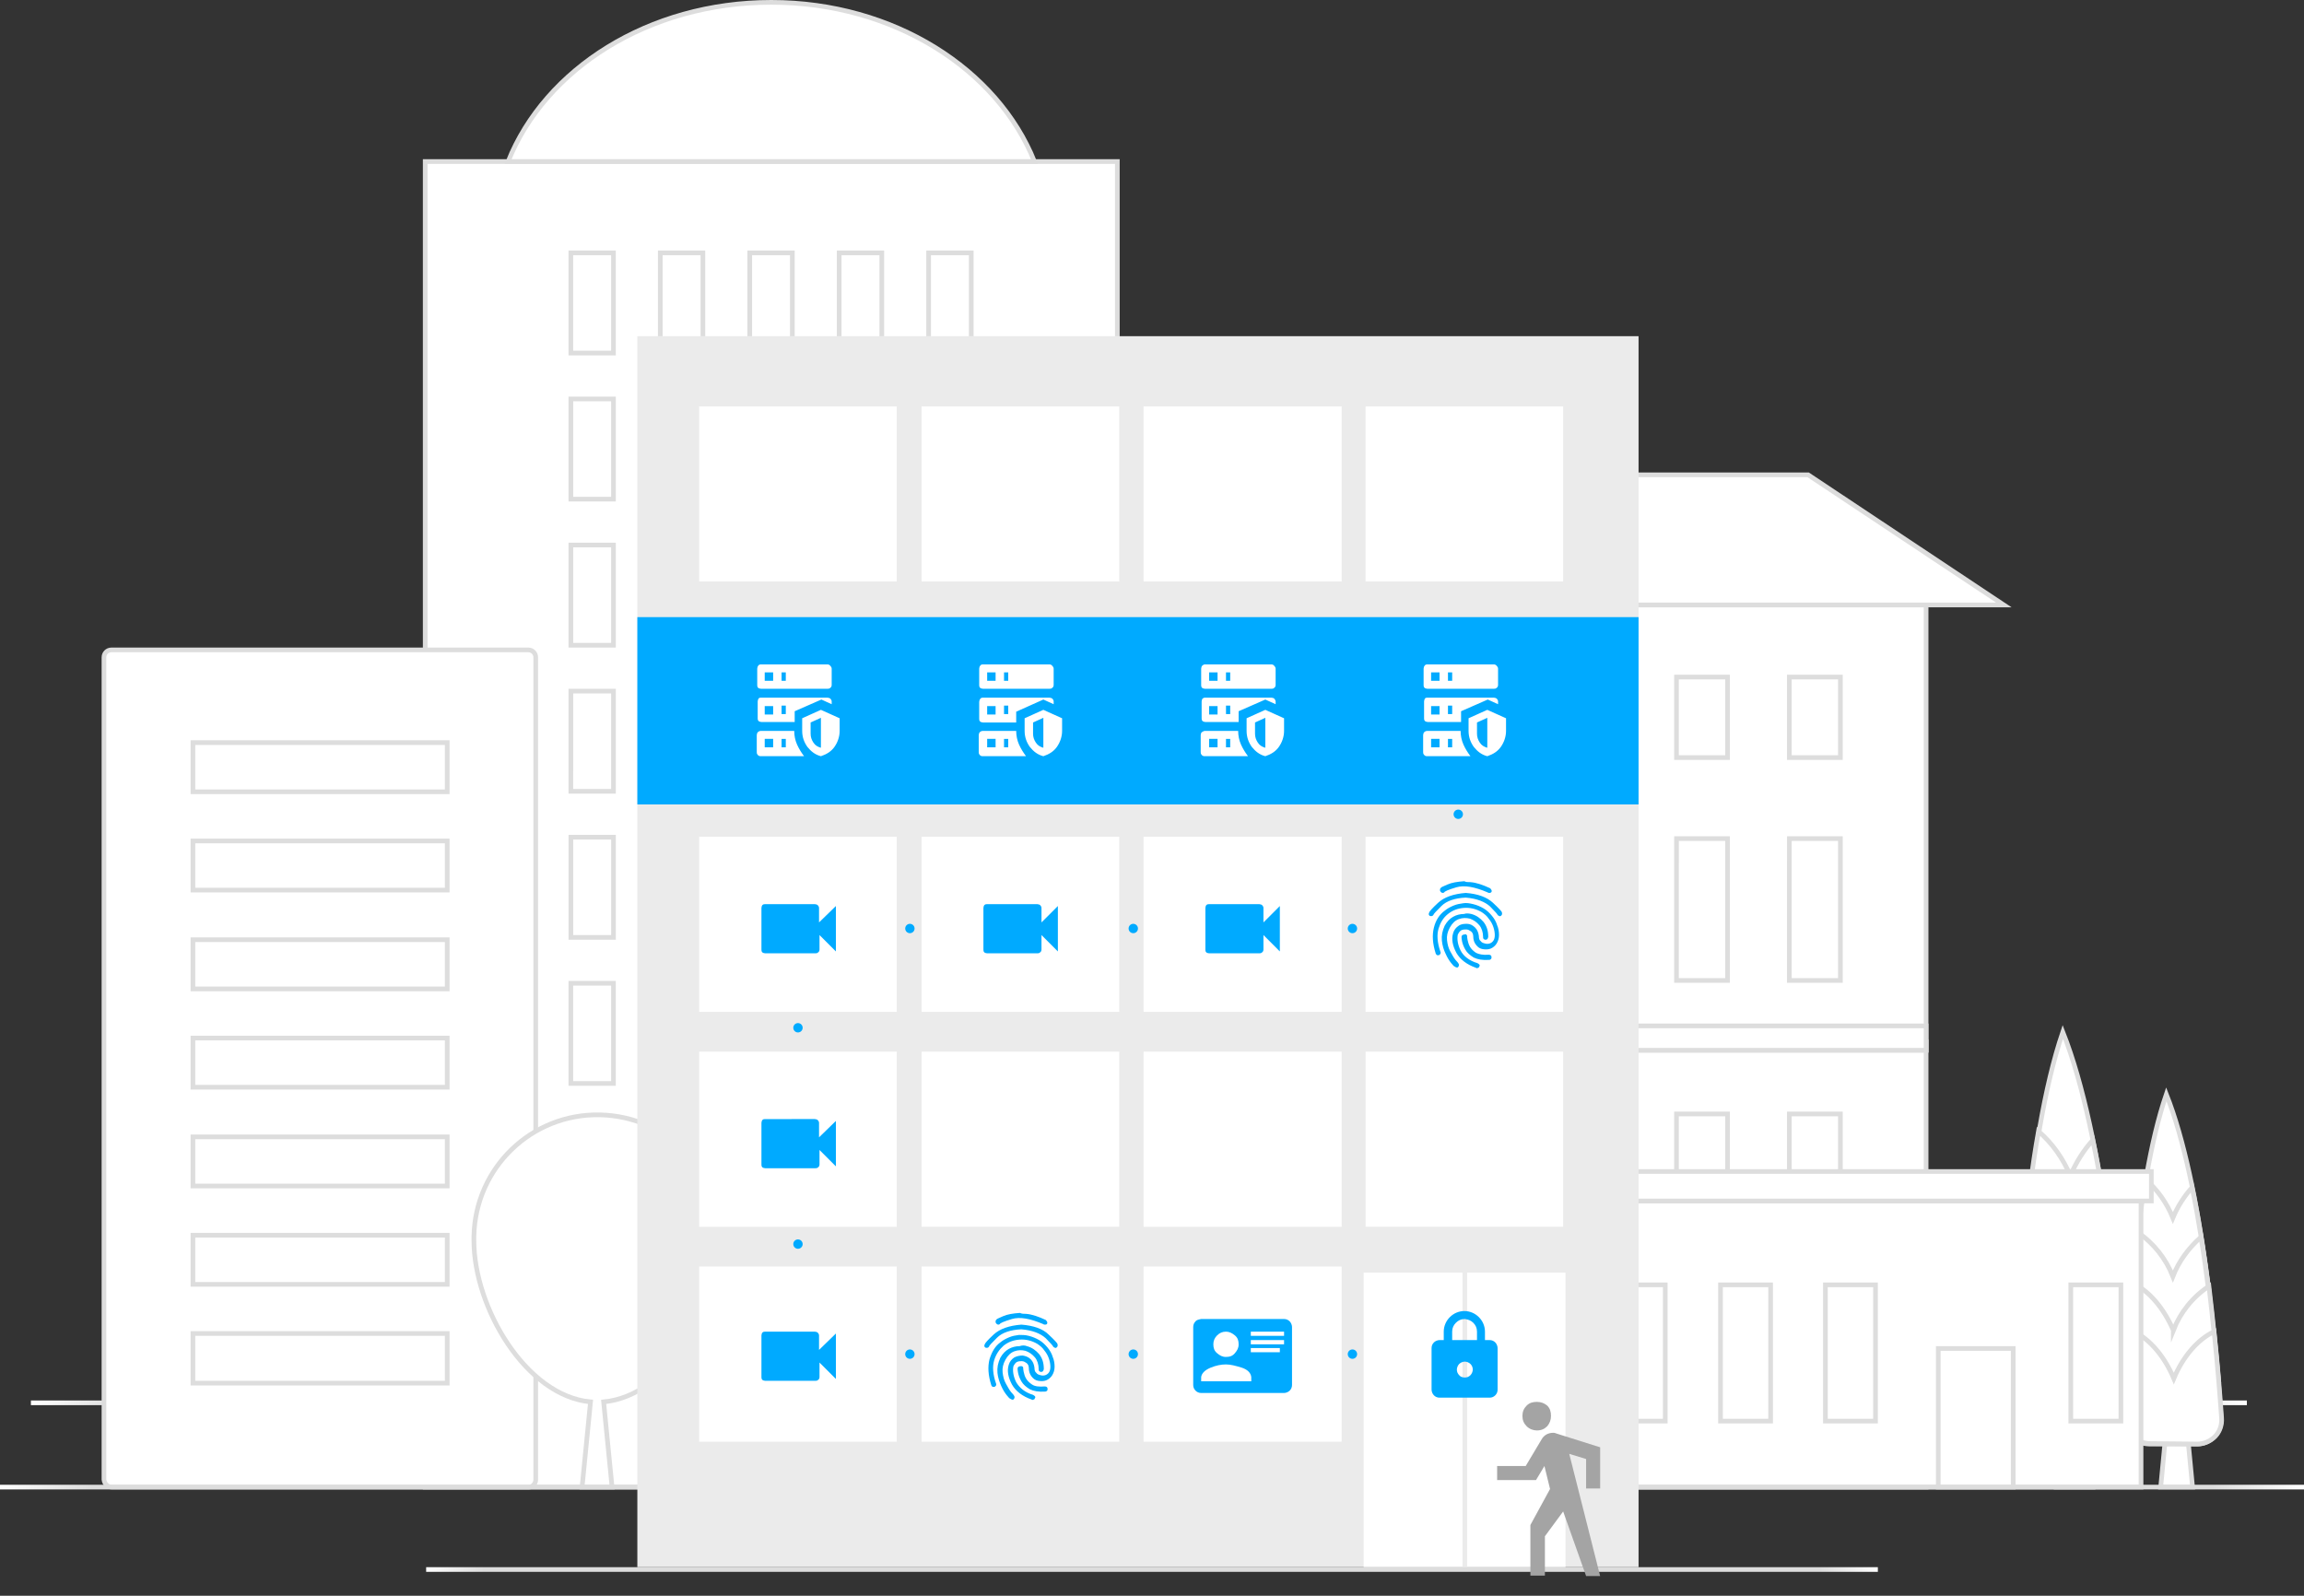 <svg id="Layer_1" xmlns="http://www.w3.org/2000/svg" viewBox="0 0 492 340.8"><rect x="0" y="0" width="492" height="340.8" fill="#333333" stroke="none"/><style>.st0,.st1{stroke-miterlimit:10}.st0{fill:none;stroke:url(#SVGID_1_)}.st1{stroke:#ddd}.st1,.st2{fill:#fff}.st3,.st4{fill:none;stroke:#ddd;stroke-miterlimit:10}.st4{stroke:url(#SVGID_2_)}.st5{fill:#ebebeb}.st6,.st7{stroke-miterlimit:10}.st6{stroke-width:13;fill:#fff;stroke:#fff}.st7{fill:none;stroke:#ebebeb}.st8{enable-background:new}.st9{fill:#0af}.st10{stroke:#0af}.st10,.st11,.st12{fill:none;stroke-width:2;stroke-linecap:round;stroke-linejoin:round}.st11{stroke-dasharray:0,6.92;stroke:#0af}.st12{stroke:#fff}.st13{fill:none;stroke:url(#SVGID_3_);stroke-miterlimit:10}.st14{fill:#a4a4a4}</style><title>Asset 6</title><g id="Layer_2_1_"><g id="Layer_1-2"><linearGradient id="SVGID_1_" gradientUnits="userSpaceOnUse" x1="6.55" y1="42.38" x2="479.75" y2="42.38" gradientTransform="matrix(1 0 0 -1 0 342)"><stop offset="0" stop-color="#fff"/><stop offset=".04" stop-color="#ddd"/><stop offset=".96" stop-color="#ddd"/><stop offset="1" stop-color="#fff"/></linearGradient><path class="st0" d="M479.8 299.6H6.6"/><path class="st1" d="M90.8 34.5h147.8v283.1H90.8z"/><path class="st1" d="M121.9 54h9.1v21.4h-9.1zm19.1 0h9.1v21.4H141zm19.1 0h9.1v21.4h-9.1zm19.1 0h9.1v21.4h-9.1zm19.1 0h9.1v21.4h-9.1zm-76.4 31.2h9.1v21.4h-9.1zm19.1 0h9.1v21.4H141zm19.1 0h9.1v21.4h-9.1zm19.1 0h9.1v21.4h-9.1zm19.1 0h9.1v21.4h-9.1zm-76.4 31.2h9.1v21.4h-9.1zm19.1 0h9.1v21.4H141zm19.1 0h9.1v21.4h-9.1zm19.1 0h9.1v21.4h-9.1zm19.1 0h9.1v21.4h-9.1zm-76.4 31.2h9.1V169h-9.1zm19.1 0h9.1V169H141zm19.1 0h9.1V169h-9.1zm19.1 0h9.1V169h-9.1zm19.1 0h9.1V169h-9.1zm-76.4 31.2h9.1v21.4h-9.1zm19.1 0h9.1v21.4H141zm19.1 0h9.1v21.4h-9.1zm19.1 0h9.1v21.4h-9.1zm19.1 0h9.1v21.4h-9.1zM121.9 210h9.1v21.4h-9.1zm19.1 0h9.1v21.4H141zm19.1 0h9.1v21.4h-9.1zm19.1 0h9.1v21.4h-9.1zm19.1 0h9.1v21.4h-9.1zm-76.4 31.2h9.1v21.4h-9.1zm19.1 0h9.1v21.4H141zm19.1 0h9.1v21.4h-9.1zm19.1 0h9.1v21.4h-9.1zm19.1 0h9.1v21.4h-9.1zm-48.2 54h29v21.4h-29zm70.8-260.7c-7.9-19.7-30-34-56.2-34s-48.3 14.2-56.2 34h112.4zm222.8 249.3l3.2 33.8h-7.8l3.2-33.8z"/><path class="st1" d="M436.3 307c-3.3 0-6-2.7-6-6v-.2c.4-15.6 2.2-56.9 10.2-80.4 8.9 22.4 12.5 64.2 13.5 80.1.2 3.3-2.3 6.2-5.6 6.4h-12.1z"/><path class="st1" d="M436.3 267.2H448c.9 0 1.8-.2 2.7-.6-1-7.6-2.2-15.6-3.8-23.1-2 2.2-3.6 4.8-4.8 7.6-1.5-3.6-3.8-6.9-6.8-9.5-1.4 7.9-2.4 16.2-3.1 24.1 1.3 1 2.7 1.6 4.1 1.5z"/><path class="st1" d="M432 279.7c1.1 1.2 2.7 1.8 4.3 1.8H448c1.6 0 3.1-.6 4.2-1.8-.8-7.5-1.8-15.8-3.1-24.1-3.1 2.6-5.5 5.9-7 9.7-2.1-4.9-5.2-8.8-8.6-10.9-1 8.4-1.8 16.8-2.2 24.3.2.5.4.8.7 1z"/><path class="st1" d="M442.2 278.8c-2.4-5.6-6.1-9.8-10-11.6-.8 8.8-1.3 17-1.5 23.7.8 2.4 3.1 4 5.7 4h11.7c1.7 0 3.3-.7 4.4-1.9.4-.4.7-.9.9-1.3-.5-6.7-1.4-15-2.5-23.8-3.4 2.1-6.6 6-8.7 10.9z"/><path class="st1" d="M448.1 307c1.7 0 3.3-.7 4.4-1.9a6.1 6.1 0 0 0 1.6-4.5c-.3-5-.9-12.6-1.9-21.4-3.9 1.8-7.6 6-10 11.6-2.6-6-6.6-10.4-10.9-12-.6 9.1-.9 16.9-1 22-.1 3.3 2.5 6.1 5.8 6.2h12zm17.3-18.6l2.8 29.2h-6.8l2.8-29.2z"/><path class="st1" d="M459 308.4c-2.9 0-5.2-2.3-5.2-5.2v-.1c.3-13.4 1.9-49.2 8.8-69.4 7.7 19.4 10.8 55.4 11.7 69.2.2 2.8-1.9 5.3-4.8 5.5H459z"/><path class="st1" d="M459 274.1h10.1c.8 0 1.6-.2 2.3-.5-.9-6.6-1.9-13.4-3.3-20-1.7 1.9-3.1 4.1-4.1 6.5-1.3-3.2-3.3-6-5.8-8.2-1.2 6.8-2 14-2.7 20.9 1 .8 2.2 1.3 3.5 1.3z"/><path class="st1" d="M455.3 284.9c1 1 2.3 1.6 3.7 1.6h10.1c1.4 0 2.7-.5 3.6-1.5-.7-6.4-1.5-13.6-2.7-20.8-2.6 2.3-4.7 5.1-6 8.4-1.5-3.8-4.1-7.1-7.5-9.4-.9 7.2-1.5 14.5-1.9 21 .3.2.5.5.7.7z"/><path class="st1" d="M464.1 284.1c-2.1-4.8-5.2-8.4-8.6-10-.7 7.6-1.1 14.7-1.3 20.5.2.7.6 1.4 1.2 1.9 1 1 2.3 1.6 3.7 1.6h10.1c1.4 0 2.8-.6 3.8-1.6.3-.3.6-.7.8-1.2-.5-5.8-1.2-13-2.1-20.6-3.5 2.3-6.1 5.6-7.6 9.4z"/><path class="st1" d="M469.2 308.4c1.4 0 2.8-.6 3.8-1.6s1.5-2.5 1.4-3.9c-.3-4.3-.8-10.9-1.6-18.5-3.4 1.6-6.6 5.2-8.6 10-2.2-5.2-5.7-9-9.4-10.4-.5 7.8-.8 14.6-.9 19-.1 2.9 2.2 5.2 5.1 5.3h.1l10.1.1zm-274-85.9h216.1v95.1H195.2z"/><path class="st1" d="M213.5 237.9h10.9v17.2h-10.9zm24.1 0h10.9v17.2h-10.9zm24.1 0h10.9v17.2h-10.9zm24 0h10.9v17.2h-10.9zm24.1 0h10.9v17.2h-10.9zm24.1 0h10.9v17.2h-10.9zm24.1 0h10.9v17.2H358zm24.1 0H393v17.2h-10.9zm-168.6 34.5h10.9v30.2h-10.9zm24.1 0h10.9v30.2h-10.9zm24.1 0h10.9v30.2h-10.9zm24 0h10.9v30.2h-10.9zm24.1 0h10.9v30.2h-10.9zm24.1 0h10.9v30.2h-10.9zm24.1 0h10.9v30.2H358zm24.1 0H393v30.2h-10.9zM195.2 129.2h216.1v95.1H195.2z"/><path class="st1" d="M213.5 144.6h10.9v17.2h-10.9zm24.1 0h10.9v17.2h-10.9zm24.1 0h10.9v17.2h-10.9zm24 0h10.9v17.2h-10.9zm24.1 0h10.9v17.2h-10.9zm24.1 0h10.9v17.2h-10.9zm24.1 0h10.9v17.2H358zm24.1 0H393v17.2h-10.9zm-168.6 34.5h10.9v30.3h-10.9zm24.1 0h10.9v30.3h-10.9zm24.1 0h10.9v30.3h-10.9zm24 0h10.9v30.3h-10.9zm24.1 0h10.9v30.3h-10.9zm24.1 0h10.9v30.3h-10.9zm24.1 0h10.9v30.3H358zm24.1 0H393v30.3h-10.9z"/><path class="st2" d="M195.2 219.1h216.1v5.2H195.2z"/><path class="st3" d="M195.2 219.1h216.1v5.2H195.2z"/><path class="st1" d="M427.9 129.2H178.6l41.8-27.8h165.7zm-98 127.3h127.3v61.1H329.9z"/><path class="st1" d="M344.9 274.4h10.7v29.1h-10.7zm22.5 0h10.7v29.1h-10.7zm22.4 0h10.7v29.1h-10.7zm52.4 0h10.7v29.1h-10.7zM413.9 288h16v29.6h-16zm-86.3-37.8h131.8v6.3H327.6zm-214.7 67.4h-89c-.9 0-1.6-.7-1.7-1.6V140.4c0-.9.7-1.6 1.6-1.6h89c.9 0 1.6.7 1.6 1.6V316c0 .9-.7 1.6-1.5 1.6z"/><path class="st1" d="M86.6 158.6H41.2v10.5h54.3v-10.5zm-.9 21H41.2v10.5h54.3v-10.5h-8.9zm0 21.1H41.2v10.5h54.3v-10.5h-8.9zm0 21H41.2v10.5h54.3v-10.5h-8.9zm0 21.1H41.2v10.5h54.3v-10.5h-8.9zm0 21H41.2v10.5h54.3v-10.5h-8.9zm0 21H41.2v10.6h54.3v-10.6h-8.9zM154 265c.3-14.6-11.3-26.6-25.9-26.9-14.6-.3-26.6 11.3-26.9 25.9v1c0 14.1 11 33.1 24.9 34.4l-1.8 18.2h6.4l-1.8-18.2c14-1.3 25.1-20.3 25.1-34.4z"/><linearGradient id="SVGID_2_" gradientUnits="userSpaceOnUse" y1="24.38" x2="492" y2="24.38" gradientTransform="matrix(1 0 0 -1 0 342)"><stop offset="0" stop-color="#fff"/><stop offset=".04" stop-color="#ddd"/><stop offset=".96" stop-color="#ddd"/><stop offset="1" stop-color="#fff"/></linearGradient><path class="st4" d="M492 317.6H0"/><path class="st5" d="M136.1 71.8h213.8v262.9H136.1z"/><path class="st6" d="M155.8 93.3H185v24.4h-29.2zm47.5 0h29.2v24.4h-29.2zm47.4 0H280v24.4h-29.3zm47.4 0h29.2v24.4h-29.2zm-142.3 46H185v24.4h-29.2zm47.5 0h29.2v24.4h-29.2zm47.4 0H280v24.4h-29.3zm47.4 0h29.2v24.4h-29.2zm-142.3 45.9H185v24.4h-29.2zm47.5 0h29.2v24.4h-29.2zm47.4 0H280v24.4h-29.3zm47.4 0h29.2v24.4h-29.2zm-142.3 45.9H185v24.4h-29.2zm47.5 0h29.2v24.4h-29.2zm47.4 0H280v24.4h-29.3zm47.4 0h29.2v24.4h-29.2zM155.8 277H185v24.4h-29.2zm47.5 0h29.2v24.4h-29.2zm47.4 0H280v24.4h-29.3z"/><path class="st2" d="M291.2 271.8h43.1v62.9h-43.1z"/><path class="st7" d="M312.8 271.3v63.4"/><g class="st8"><path class="st9" d="M178.5 284.8v9.7L175 291v3.1c0 .2-.1.5-.3.6-.2.2-.4.2-.6.2h-10.7c-.2 0-.5-.1-.6-.2-.2-.2-.2-.4-.2-.6v-8.9c0-.2.1-.5.2-.6.2-.2.4-.2.6-.2H174c.2 0 .5.1.6.2.2.2.3.4.3.6v3.1l3.6-3.5z"/></g><g class="st8"><path class="st9" d="M178.5 239.4v9.7l-3.5-3.5v3.1c0 .2-.1.5-.3.6-.2.2-.4.2-.6.2h-10.7c-.2 0-.5-.1-.6-.2-.2-.2-.2-.4-.2-.6v-8.9c0-.2.1-.5.2-.6.2-.2.4-.2.6-.2H174c.2 0 .5.1.6.2.2.2.3.4.3.6v3.1l3.6-3.5z"/></g><g class="st8"><path class="st9" d="M178.5 193.5v9.7l-3.5-3.5v3.1c0 .2-.1.5-.3.6-.2.2-.4.2-.6.2h-10.7c-.2 0-.5-.1-.6-.2-.2-.2-.2-.4-.2-.6v-8.9c0-.2.1-.5.2-.6.2-.2.4-.2.6-.2H174c.2 0 .5.1.6.2.2.2.3.4.3.6v3.1l3.6-3.5z"/></g><g class="st8"><path class="st9" d="M225.9 193.5v9.7l-3.5-3.5v3.1c0 .2-.1.5-.3.6-.2.2-.4.2-.6.2h-10.7c-.2 0-.5-.1-.6-.2-.2-.2-.2-.4-.2-.6v-8.9c0-.2.1-.5.2-.6.2-.2.4-.2.6-.2h10.7c.2 0 .5.1.6.2.2.2.3.4.3.6v3.1l3.5-3.5z"/></g><g class="st8"><path class="st9" d="M273.3 193.5v9.7l-3.5-3.5v3.1c0 .2-.1.5-.3.6-.2.2-.4.2-.6.2h-10.7c-.2 0-.5-.1-.6-.2-.2-.2-.2-.4-.2-.6v-8.9c0-.2.1-.5.2-.6.2-.2.4-.2.6-.2h10.7c.2 0 .5.1.6.2.2.2.3.4.3.6v3.1l3.5-3.5z"/></g><g class="st8"><path class="st9" d="M256.5 281.7h17.7c.5 0 .9.2 1.2.5s.5.8.5 1.2v12.4c0 .5-.2.9-.5 1.2-.3.3-.8.5-1.2.5h-17.7c-.5 0-.9-.2-1.2-.5-.3-.3-.5-.7-.5-1.2v-12.4c0-.5.2-.9.5-1.2.2-.3.7-.4 1.2-.5zm5.3 9.7c-1 0-2.1.2-3.3.7-1.2.5-1.9 1.2-2 2v.9h10.7v-.9c-.1-.9-.8-1.6-2-2-1.3-.4-2.4-.7-3.4-.7zm0-7c-.8 0-1.4.3-1.9.8s-.8 1.1-.8 1.9.2 1.4.8 1.9 1.1.8 1.9.8 1.4-.2 1.9-.8.8-1.1.8-1.9-.2-1.4-.8-1.9-1.2-.8-1.9-.8zm5.3 0v.9h7.1v-.9h-7.1zm0 1.8v.9h7.1v-.9h-7.1zm0 1.7v.9h6.2v-.9h-6.2z"/></g><g class="st8"><path class="st9" d="M318.1 286.2c.5 0 .9.2 1.2.5.3.3.5.8.5 1.2v8.9c0 .5-.2.9-.5 1.2-.3.3-.7.5-1.2.5h-10.7c-.5 0-.9-.2-1.2-.5s-.5-.8-.5-1.2v-8.9c0-.5.2-.9.5-1.2s.8-.5 1.2-.5h.9v-1.8c0-1.2.5-2.3 1.3-3.1.8-.8 1.9-1.3 3.1-1.3 1.2 0 2.3.5 3.1 1.3.8.8 1.3 1.9 1.3 3.1v1.8h1zm-5.3-4.5c-.8 0-1.4.3-1.9.8s-.8 1.1-.8 1.9v1.8h5.3v-1.8c0-.8-.3-1.4-.8-1.9s-1.1-.7-1.8-.8zm0 12.5c.5 0 .9-.2 1.2-.5.3-.3.5-.8.5-1.2 0-.5-.2-.9-.5-1.2-.3-.3-.8-.5-1.2-.5s-.9.2-1.2.5c-.3.3-.5.8-.5 1.2 0 .5.2.9.5 1.2.2.3.7.5 1.2.5z"/></g><g class="st8"><path class="st9" d="M223.9 285c1.3 1.2 1.9 1.9 1.9 2 .1.3.1.6-.2.8-.1.1-.3.1-.4 0-.1 0-.2-.1-.3-.2 0-.1-.5-.7-1.6-1.8-1.1-1-2.8-1.7-5.2-1.9-2.3.1-4.1.7-5.2 1.8-1.1 1.1-1.7 1.7-1.7 1.9-.2.3-.5.3-.8.2-.1-.1-.2-.2-.2-.3 0-.1 0-.3.1-.4 0-.2.6-.9 1.9-2.1 1.3-1.2 3.3-1.9 5.9-2.1 2.6.2 4.6.9 5.8 2.1zm-4.2.3c.8.2 1.5.5 2.2.9.7.4 1.3 1 1.8 1.6.5.6.9 1.3 1.1 2 .3.7.4 1.4.4 2.1 0 .7-.2 1.3-.5 1.8s-.8.9-1.3 1.1-1.1.2-1.7.1c-.6-.1-1-.4-1.4-.9-.4-.5-.6-1.1-.6-1.8 0-.5-.2-.9-.5-1.1-.3-.2-.6-.4-1-.4s-.7 0-1.1.2c-.3.2-.5.5-.7.9-.2 1 0 2.2.6 3.4.7 1.2 1.9 2.2 3.6 2.7.2.1.3.2.4.3.1.1.1.3 0 .4-.1.2-.1.3-.3.3-.1.1-.3.1-.4 0-2-.7-3.4-1.8-4.2-3.2-.8-1.5-1.1-2.9-.7-4.2.2-.7.6-1.2 1.2-1.6.6-.3 1.2-.4 1.8-.4.6.1 1.2.3 1.7.8s.7 1.1.8 1.8c0 .5.1.9.4 1.1.2.3.5.4.9.5.3.1.7.1 1 0 .3-.1.6-.3.8-.6s.3-.7.3-1.2-.1-1.1-.3-1.7c-.2-.6-.5-1.2-1-1.8-.4-.6-.9-1-1.5-1.4-1.2-.7-2.5-1-3.8-.9-1.3.1-2.4.5-3.4 1.3-.9.8-1.6 1.8-2 3.1-.4 1.3-.3 3 .4 5 .1.1 0 .3 0 .4l-.3.3h-.4c-.1 0-.2-.2-.3-.3-.7-2.2-.8-4-.4-5.6.5-1.6 1.2-2.8 2.3-3.6.6-.5 1.2-.8 1.9-1.1s1.4-.4 2.1-.5c.6 0 1.4 0 2.1.2zm-.6-4.7c1.3.1 2.7.6 4.2 1.3.1.1.2.2.3.4.1.2 0 .3 0 .4s-.2.2-.4.2-.3 0-.4-.1c-2.8-1.2-5-1.6-6.7-1.1-1.7.5-2.6.9-2.6 1.1-.3.2-.6.1-.8-.2-.1-.1-.1-.2-.1-.4s.1-.3.2-.4c0-.1.5-.3 1.4-.7.9-.4 2.1-.6 3.6-.7.4.2.8.2 1.3.2zm.2 6.9c1.1.3 1.9.9 2.6 1.7.7.9 1 1.9 1 3.2-.1.4-.2.6-.6.6-.2 0-.3-.1-.4-.2-.1-.1-.1-.2-.1-.4 0-1-.3-1.9-.8-2.5-.6-.7-1.2-1.1-2-1.4-.8-.2-1.6-.2-2.4.1-.8.3-1.4.9-1.9 1.8s-.7 1.8-.6 2.7c.1.9.3 1.7.7 2.4s.7 1.3 1.1 1.8c.4.4.6.7.6.7.2.3.2.5 0 .8-.1.1-.2.2-.4.1-.1 0-.3-.1-.4-.2-.1 0-.3-.2-.7-.7-.4-.5-.8-1.1-1.2-2s-.7-1.8-.8-2.8c-.1-1.1.1-2.1.6-3.2.5-.9 1.1-1.5 1.8-1.9.7-.4 1.5-.6 2.3-.6.6-.2 1.1-.2 1.6 0zm-.9 4.4c.1.1.1.2.1.4 0 0 0 .2.1.7.1.4.2.9.5 1.4.3.5.7.9 1.3 1.3s1.5.5 2.7.4c.4 0 .6.2.6.5 0 .2 0 .3-.1.4-.1.1-.2.2-.4.2-1.4.1-2.5-.1-3.3-.5-.8-.5-1.4-1-1.8-1.7-.4-.7-.6-1.3-.7-1.8-.1-.5-.1-.8-.1-.8 0-.2 0-.3.1-.4.1-.1.2-.2.4-.2.3-.1.5 0 .6.1z"/></g><g class="st8"><path class="st9" d="M318.8 192.8c1.3 1.2 1.9 1.9 1.9 2 .1.3.1.6-.2.8-.1.1-.3.1-.4 0-.1 0-.2-.1-.3-.2 0-.1-.5-.7-1.6-1.8-1.1-1-2.8-1.7-5.2-1.9-2.3.1-4.1.7-5.2 1.8-1.1 1.1-1.7 1.7-1.7 1.9-.2.3-.5.3-.8.2-.1-.1-.2-.2-.2-.3 0-.1 0-.3.1-.4 0-.2.6-.9 1.9-2.1 1.3-1.2 3.3-1.9 5.9-2.1 2.6.2 4.5.9 5.8 2.1zm-4.2.3c.8.2 1.5.5 2.2.9.7.4 1.3 1 1.8 1.6.5.6.9 1.3 1.1 2 .3.7.4 1.4.4 2.1 0 .7-.2 1.3-.5 1.8s-.8.9-1.3 1.1c-.5.2-1.1.2-1.7.1s-1-.4-1.4-.9c-.4-.5-.6-1.1-.6-1.8 0-.5-.2-.9-.5-1.1-.3-.2-.6-.4-1-.4s-.7 0-1.1.2c-.3.2-.5.5-.7.9-.2 1 0 2.2.6 3.4s1.9 2.2 3.6 2.7c.2.1.3.2.4.3.1.1.1.3 0 .4-.1.2-.1.3-.3.3-.1.1-.3.1-.4 0-2-.7-3.4-1.8-4.2-3.2-.8-1.5-1.1-2.9-.7-4.2.2-.7.6-1.2 1.2-1.6s1.2-.4 1.8-.4 1.2.3 1.7.8.7 1.1.8 1.8c0 .5.1.9.4 1.1.2.3.5.4.9.5.3.1.7.1 1 0 .3-.1.6-.3.8-.6s.3-.7.3-1.2-.1-1.1-.3-1.7-.5-1.2-1-1.8c-.4-.6-.9-1-1.5-1.4-1.2-.7-2.5-1-3.8-.9-1.3.1-2.4.5-3.4 1.3s-1.6 1.8-2 3.1c-.4 1.3-.3 3 .4 5 .1.1 0 .3 0 .4l-.3.3h-.4c-.1 0-.2-.2-.3-.3-.7-2.2-.8-4-.4-5.6s1.2-2.8 2.3-3.6c.6-.5 1.2-.8 1.9-1.1s1.4-.4 2.1-.5c.6-.1 1.3 0 2.1.2zm-.6-4.7c1.3.1 2.7.6 4.2 1.3.1.1.2.2.3.4.1.2 0 .3 0 .4-.1.1-.2.2-.4.2s-.3 0-.4-.1c-2.8-1.2-5-1.6-6.7-1.1-1.7.5-2.6.9-2.6 1.1-.3.2-.6.1-.8-.2-.1-.1-.1-.2-.1-.4s.1-.3.2-.4c0-.1.5-.3 1.4-.7.9-.4 2.1-.6 3.6-.7.3.2.8.2 1.3.2zm.2 6.8c1.1.3 1.9.9 2.6 1.7.7.9 1 1.9 1 3.2-.1.4-.2.6-.6.6-.2 0-.3-.1-.4-.2-.1-.1-.1-.2-.1-.4 0-1-.3-1.9-.8-2.5-.6-.7-1.2-1.1-2-1.4-.8-.2-1.6-.2-2.4.1-.8.3-1.4.9-1.9 1.8s-.7 1.8-.6 2.7c.1.9.3 1.7.7 2.4s.7 1.3 1.1 1.8c.4.4.6.7.6.7.2.3.2.5 0 .8-.1.1-.2.2-.4.1-.1 0-.3-.1-.4-.2-.1 0-.3-.2-.7-.7-.4-.5-.8-1.1-1.2-2-.4-.8-.7-1.8-.8-2.8-.1-1.1.1-2.1.6-3.2.5-.9 1.1-1.5 1.8-1.9.7-.4 1.5-.6 2.3-.6.6-.2 1.1-.1 1.6 0zm-1 4.5c.1.1.1.2.1.4 0 0 0 .2.1.7.1.4.2.9.5 1.4.3.5.7.9 1.3 1.3.6.3 1.5.5 2.7.4.4 0 .6.2.6.5 0 .2 0 .3-.1.4-.1.1-.2.2-.4.2-1.4.1-2.5-.1-3.3-.5-.8-.5-1.4-1-1.8-1.7-.4-.7-.6-1.3-.7-1.8-.1-.5-.1-.8-.1-.8 0-.2 0-.3.1-.4s.2-.2.4-.2c.4-.1.5-.1.6.1z"/></g><path class="st9" d="M136.1 131.8h213.8v40H136.1z"/><g class="st8"><path class="st2" d="M304.8 141.9H319c.2 0 .5.1.6.3.2.2.3.4.3.6v3.5c0 .2-.1.5-.3.6-.2.2-.4.2-.6.2h-14.2c-.2 0-.5-.1-.6-.2-.2-.2-.2-.4-.2-.6v-3.5c0-.2.1-.5.2-.6.1-.2.3-.3.6-.3zm0 7.1H319c.2 0 .5.1.6.2.2.2.3.4.3.6v.6l-2.2-1-5.7 2.5v2.3h-7.1c-.2 0-.5-.1-.6-.2-.2-.2-.2-.4-.2-.6v-3.6c0-.2.1-.5.2-.6 0-.1.2-.2.5-.2zm0 7.1h7.1c0 1 .2 2 .6 2.9.4.9.9 1.7 1.5 2.5h-9.3c-.2 0-.5-.1-.6-.3-.2-.2-.2-.4-.2-.6V157c0-.2.1-.5.2-.6.2-.2.4-.3.7-.3zm.8-12.5v1.8h1.8v-1.8h-1.8zm0 7.2v1.8h1.8v-1.8h-1.8zm0 7v1.8h1.8v-1.8h-1.8zm3.6-12.4h.9v-1.8h-.9v1.8zm0 7.1h.9v-1.8h-.9v1.8zm0 7.1h.9v-1.8h-.9v1.8zm8.4-8l4 1.8v2.7c0 1.2-.4 2.4-1.1 3.4-.7 1-1.7 1.6-2.9 2-1.2-.3-2.1-1-2.9-2-.7-1-1.1-2.1-1.1-3.4v-2.7l4-1.8zm0 1.7l-2.2 1v2.4c0 .7.2 1.3.6 1.9.4.6.9.9 1.6 1.1v-6.4z"/></g><g class="st8"><path class="st2" d="M257.3 141.9h14.2c.2 0 .5.1.6.3.2.2.3.4.3.6v3.5c0 .2-.1.5-.3.6-.2.2-.4.2-.6.2h-14.2c-.2 0-.5-.1-.6-.2-.2-.2-.2-.4-.2-.6v-3.5c0-.2.1-.5.2-.6.2-.2.4-.3.6-.3zm0 7.1h14.2c.2 0 .5.1.6.2s.3.4.3.6v.6l-2.2-1-5.7 2.5v2.3h-7.1c-.2 0-.5-.1-.6-.2-.2-.2-.2-.4-.2-.6v-3.6c0-.2.1-.5.2-.6s.3-.2.5-.2zm0 7.1h7.1c0 1 .2 2 .6 2.9.4.9.9 1.7 1.5 2.5h-9.3c-.2 0-.5-.1-.6-.3-.2-.2-.2-.4-.2-.6V157c0-.2.1-.5.2-.6.3-.2.5-.3.7-.3zm.9-12.5v1.8h1.8v-1.8h-1.8zm0 7.2v1.8h1.8v-1.8h-1.8zm0 7v1.8h1.8v-1.8h-1.8zm3.6-12.4h.9v-1.8h-.9v1.8zm0 7.1h.9v-1.8h-.9v1.8zm0 7.1h.9v-1.8h-.9v1.8zm8.4-8l4 1.8v2.7c0 1.2-.4 2.4-1.1 3.4-.7 1-1.7 1.6-2.9 2-1.2-.3-2.1-1-2.9-2-.7-1-1.1-2.1-1.1-3.4v-2.7l4-1.8zm0 1.7l-2.2 1v2.4c0 .7.2 1.3.6 1.9.4.6.9.9 1.6 1.1v-6.4z"/></g><g class="st8"><path class="st2" d="M209.9 141.9h14.2c.2 0 .5.1.6.3.2.2.3.4.3.6v3.5c0 .2-.1.5-.3.6-.2.2-.4.2-.6.2h-14.2c-.2 0-.5-.1-.6-.2-.2-.2-.2-.4-.2-.6v-3.5c0-.2.1-.5.2-.6.1-.2.3-.3.6-.3zm0 7.1h14.2c.2 0 .5.1.6.2.2.2.3.4.3.6v.6l-2.2-1-5.8 2.6v2.3h-7.1c-.2 0-.5-.1-.6-.2-.2-.2-.2-.4-.2-.6v-3.6c0-.2.1-.5.2-.6.1-.2.3-.3.6-.3zm0 7.1h7.1c0 1 .2 2 .6 2.9.4.9.9 1.7 1.5 2.5h-9.3c-.2 0-.5-.1-.6-.3-.2-.2-.2-.4-.2-.6V157c0-.2.1-.5.2-.6.2-.2.4-.3.7-.3zm.9-12.5v1.8h1.8v-1.8h-1.8zm0 7.2v1.8h1.8v-1.8h-1.8zm0 7v1.8h1.8v-1.8h-1.8zm3.6-12.4h.9v-1.8h-.9v1.8zm0 7.1h.9v-1.8h-.9v1.8zm0 7.1h.9v-1.8h-.9v1.8zm8.4-8l4 1.8v2.7c0 1.2-.4 2.4-1.1 3.4-.7 1-1.7 1.6-2.9 2-1.2-.3-2.1-1-2.9-2-.7-1-1.1-2.1-1.1-3.4v-2.7l4-1.8zm0 1.7l-2.2 1v2.4c0 .7.2 1.3.6 1.9s.9.9 1.6 1.1v-6.4z"/></g><g class="st8"><path class="st2" d="M162.5 141.9h14.2c.2 0 .5.1.6.3.2.2.3.4.3.6v3.5c0 .2-.1.5-.3.6-.2.2-.4.2-.6.2h-14.2c-.2 0-.5-.1-.6-.2-.2-.2-.2-.4-.2-.6v-3.5c0-.2.1-.5.2-.6.1-.2.3-.3.6-.3zm0 7.1h14.2c.2 0 .5.1.6.2.2.2.3.4.3.6v.6l-2.2-1-5.7 2.5v2.3h-7.1c-.2 0-.5-.1-.6-.2-.2-.2-.2-.4-.2-.6v-3.6c0-.2.1-.5.2-.6 0-.1.2-.2.5-.2zm0 7.1h7.1c0 1 .2 2 .6 2.9.4.9.9 1.7 1.5 2.5h-9.3c-.2 0-.5-.1-.6-.3-.2-.2-.2-.4-.2-.6V157c0-.2.1-.5.2-.6.2-.2.4-.3.7-.3zm.8-12.5v1.8h1.8v-1.8h-1.8zm0 7.2v1.8h1.8v-1.8h-1.8zm0 7v1.8h1.8v-1.8h-1.8zm3.6-12.4h.9v-1.8h-.9v1.8zm0 7.1h.9v-1.8h-.9v1.8zm0 7.1h.9v-1.8h-.9v1.8zm8.4-8l4 1.8v2.7c0 1.2-.4 2.4-1.1 3.4-.7 1-1.7 1.6-2.9 2-1.2-.3-2.1-1-2.9-2-.7-1-1.1-2.1-1.1-3.4v-2.7l4-1.8zm0 1.7l-2.2 1v2.4c0 .7.2 1.3.6 1.9s.9.9 1.6 1.1v-6.4z"/></g><path class="st11" d="M194.3 198.3h3.5m44.2 0h3.4m43.4 0h3.5m-98 90.9h3.5m-27.4-23.5v-3.5m0-42.7V216m141-42.1v-3.5M242 289.2h3.4m43.4 0h3.5"/><linearGradient id="SVGID_3_" gradientUnits="userSpaceOnUse" x1="91" y1="6.78" x2="401" y2="6.78" gradientTransform="matrix(1 0 0 -1 0 342)"><stop offset="0" stop-color="#fff"/><stop offset=".04" stop-color="#ddd"/><stop offset=".96" stop-color="#ddd"/><stop offset="1" stop-color="#fff"/></linearGradient><path class="st13" d="M401 335.2H91"/><g class="st8"><path class="st14" d="M328 316.1h-8.3v-3h6.1l3.4-5.7c.5-.9 1.4-1.4 2.5-1.4.3 0 .5.1.8.2l9.2 2.9v8.8h-3v-6.3l-3.6-1.1 6.6 26.1h-3l-4.9-13.8-3.9 5.3v8.4h-3.1v-10.8l4.2-7.7-1.2-4.9-1.8 3zm.2-10.6c-.8 0-1.6-.3-2.2-.9-.6-.6-.9-1.3-.9-2.2 0-.9.3-1.6.9-2.2.6-.6 1.3-.8 2.2-.8.9 0 1.6.3 2.2.8.6.6.8 1.3.8 2.2 0 .9-.3 1.6-.8 2.2-.6.6-1.3.9-2.2.9z"/></g></g></g></svg>